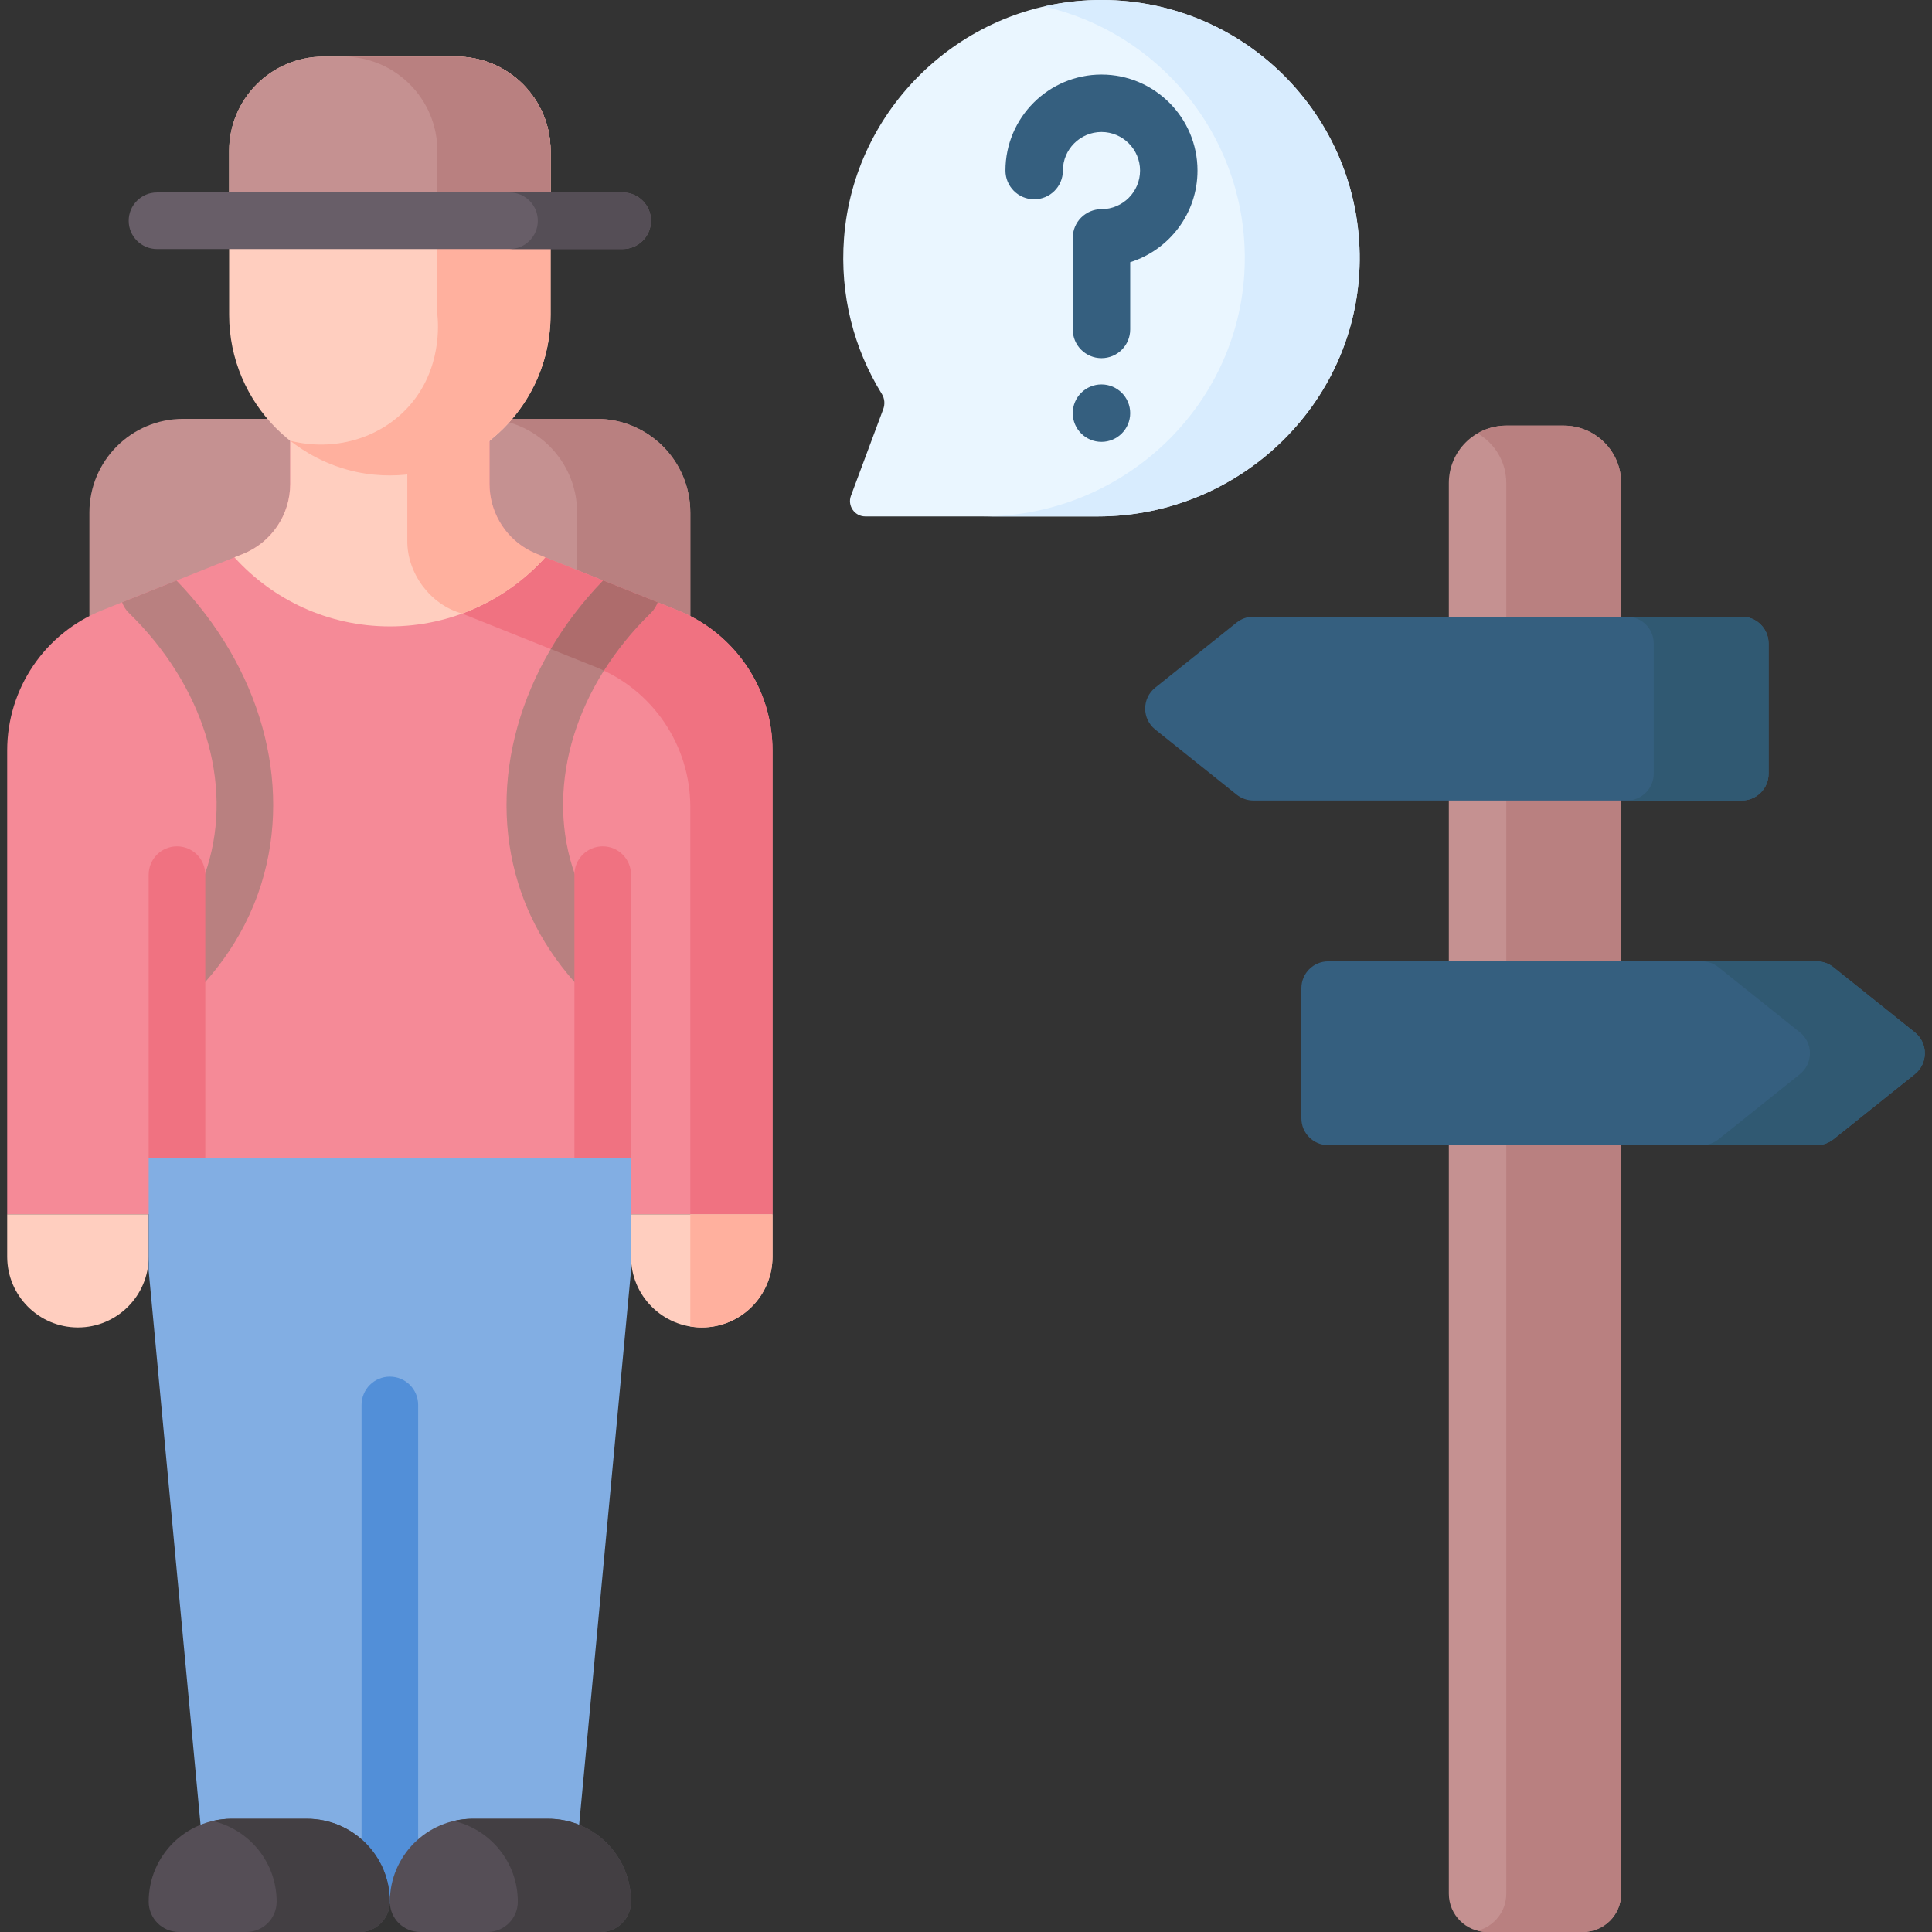 <svg id="Layer_1" enable-background="new 0 0 512 512" height="512" viewBox="0 0 512 512" width="512" xmlns="http://www.w3.org/2000/svg"><rect x="0" y="0" width="512" height="512" fill="#333333" stroke="none"/><g><g><path d="m429.624 501.851v-373.834c0-8.407-6.816-15.223-15.223-15.223h-15.223c-8.407 0-15.223 6.816-15.223 15.223v373.834c0 5.605 4.544 10.149 10.149 10.149h25.372c5.604 0 10.148-4.544 10.148-10.149z" fill="#c59191"/><path d="m414.401 112.794h-15.223c-2.776 0-5.371.755-7.612 2.054 4.546 2.633 7.612 7.538 7.612 13.169v373.835c0 4.727-3.237 8.688-7.612 9.816.812.21 1.659.333 2.537.333h25.372c5.605 0 10.149-4.544 10.149-10.149v-373.835c0-8.407-6.816-15.223-15.223-15.223z" fill="#b98080"/><path d="m461.592 212.14h-129.441c-1.613 0-3.178-.549-4.438-1.557l-21.566-17.253c-3.555-2.844-3.555-8.251 0-11.095l21.566-17.253c1.26-1.008 2.825-1.557 4.438-1.557h129.441c3.923 0 7.104 3.181 7.104 7.104v34.505c0 3.925-3.18 7.106-7.104 7.106z" fill="#355f7f"/><path d="m461.592 163.426h-30.446c3.923 0 7.104 3.18 7.104 7.104v34.505c0 3.924-3.181 7.104-7.104 7.104h30.446c3.923 0 7.104-3.18 7.104-7.104v-34.505c0-3.923-3.18-7.104-7.104-7.104z" fill="#305972"/><path d="m351.987 303.478h129.441c1.613 0 3.178-.549 4.438-1.557l21.566-17.253c3.555-2.844 3.555-8.251 0-11.095l-21.566-17.253c-1.26-1.008-2.825-1.557-4.438-1.557h-129.441c-3.923 0-7.104 3.181-7.104 7.104v34.505c-.001 3.925 3.18 7.106 7.104 7.106z" fill="#355f7f"/><path d="m507.431 273.574-21.566-17.253c-1.26-1.008-2.825-1.557-4.438-1.557h-30.446c1.613 0 3.178.549 4.438 1.557l21.566 17.253c3.555 2.844 3.555 8.251 0 11.094l-21.566 17.253c-1.26 1.008-2.825 1.557-4.438 1.557h30.446c1.613 0 3.178-.549 4.438-1.557l21.566-17.253c3.555-2.843 3.555-8.25 0-11.094z" fill="#305972"/></g><g><path d="m288.492.083c-34.194 1.659-62.201 28.832-64.814 62.967-1.166 15.228 2.667 29.495 10.016 41.357.747 1.206.868 2.697.373 4.026l-8.554 22.948c-.989 2.653.973 5.477 3.804 5.477h55.657 5.903c38.404 0 70.073-31.176 69.443-69.575-.63-38.389-32.873-69.09-71.828-67.2z" fill="#eaf6ff"/><path d="m288.492.083c-4.036.195-7.982.758-11.814 1.634 30.104 6.842 52.67 33.516 53.196 65.566.63 38.398-31.039 69.575-69.443 69.575h24.543 5.903c38.404 0 70.073-31.176 69.443-69.575-.63-38.389-32.873-69.09-71.828-67.2z" fill="#d8ecfe"/><g><g><path d="m291.901 94.918c-4.204 0-7.611-3.407-7.611-7.611v-24.269c0-4.204 3.408-7.611 7.611-7.611 5.637 0 10.223-4.586 10.223-10.223s-4.586-10.223-10.223-10.223-10.223 4.586-10.223 10.223c0 4.204-3.408 7.611-7.612 7.611s-7.611-3.407-7.611-7.611c0-14.031 11.415-25.446 25.446-25.446s25.446 11.415 25.446 25.446c0 11.381-7.51 21.041-17.834 24.283v17.82c-.001 4.203-3.408 7.611-7.612 7.611z" fill="#355f7f"/></g><g><circle cx="291.901" cy="109.489" fill="#355f7f" r="7.611"/></g></g></g><g><path d="m158.093 255.248h-109.559c-13.723 0-24.847-11.125-24.847-24.847v-94.558c0-13.723 11.125-24.847 24.847-24.847h109.558c13.723 0 24.847 11.125 24.847 24.847v94.557c.001 13.723-11.123 24.848-24.846 24.848z" fill="#c59191"/><path d="m158.093 110.995h-30c13.723 0 24.847 11.125 24.847 24.847v94.558c0 13.723-11.125 24.847-24.847 24.847h30c13.723 0 24.847-11.125 24.847-24.847v-94.559c0-13.722-11.124-24.846-24.847-24.846z" fill="#b98080"/><g><path d="m1.903 321.789v-122.919c0-16.356 9.958-31.065 25.144-37.139l37.283-14.913c7.593-3.037 12.572-10.391 12.572-18.57v-16.459h52.821v16.459c0 8.178 4.979 15.532 12.572 18.57l37.283 14.913c15.186 6.075 25.144 20.783 25.144 37.139v122.919z" fill="#f58a97"/><g><path d="m204.724 321.789v-122.918c0-16.356-9.958-31.065-25.144-37.139l-35.082-14.033-22.05 14.894 35.347 14.139c15.186 6.074 25.144 20.783 25.144 37.139v107.918z" fill="#f07281"/></g><path d="m204.724 333.039v-11.25h-37.5v11.25c0 10.355 8.395 18.75 18.75 18.75 10.356 0 18.75-8.395 18.75-18.75z" fill="#ffcebf"/><path d="m39.403 333.039v-11.25h-37.5v11.25c0 10.355 8.395 18.75 18.75 18.75 10.355 0 18.75-8.395 18.75-18.75z" fill="#ffcebf"/><path d="m182.94 321.789v29.733c.99.161 1.999.267 3.034.267 10.355 0 18.75-8.395 18.75-18.75v-11.25z" fill="#ffb09e"/><path d="m152.224 497h-97.821l-15-160.211v-30h127.821v30z" fill="#82aee3"/><path d="m39.403 231.789h127.821v75h-127.821z" fill="#f58a97"/><g><path d="m172.453 162.45c-19.73 19.2-27.69 44.97-20.78 67.25 1.92 6.2 4.82 11.49 8.05 15.94v21.98c-8.04-6.96-17.55-17.93-22.37-33.47-8.33-26.86.29-57.38 22.5-80.31l14.42 5.77c-.37 1.04-.97 2.02-1.82 2.84z" fill="#b98080"/><path d="m174.273 159.61-9.59-3.837-4.831-1.932c-5.471 5.648-10.113 11.759-13.884 18.16l11.828 4.731c.764.306 1.511.639 2.248.987 3.389-5.389 7.539-10.529 12.409-15.269.85-.82 1.45-1.8 1.82-2.84z" fill="#ae6c6c"/><path d="m69.273 234.15c-4.82 15.54-14.33 26.51-22.37 33.47v-21.98c3.23-4.45 6.13-9.74 8.05-15.94 6.91-22.28-1.05-48.05-20.78-67.25-.85-.82-1.45-1.8-1.82-2.84l14.42-5.77c22.21 22.94 30.84 53.45 22.5 80.31z" fill="#b98080"/></g><g><path d="m103.314 504.5c-4.142 0-7.5-3.357-7.5-7.5v-124.678c0-4.143 3.358-7.5 7.5-7.5s7.5 3.357 7.5 7.5v124.678c0 4.143-3.358 7.5-7.5 7.5z" fill="#528fd8"/></g><path d="m159.195 512h-47.852c-4.434 0-8.029-3.595-8.029-8.029 0-12.134 9.837-21.971 21.971-21.971h19.969c12.134 0 21.971 9.837 21.971 21.971-.001 4.434-3.595 8.029-8.03 8.029z" fill="#554e56"/><path d="m145.254 482h-19.969c-1.726 0-3.404.206-5.015.582 9.716 2.27 16.955 10.981 16.955 21.389 0 4.435-3.595 8.029-8.029 8.029h30c4.434 0 8.029-3.595 8.029-8.029-.001-12.135-9.837-21.971-21.971-21.971z" fill="#433f43"/><path d="m95.284 512h-47.852c-4.434 0-8.029-3.595-8.029-8.029 0-12.134 9.837-21.971 21.971-21.971h19.969c12.134 0 21.971 9.837 21.971 21.971 0 4.434-3.595 8.029-8.03 8.029z" fill="#554e56"/><path d="m103.314 166c16.34 0 31.028-7.064 41.185-18.301l-12.202-.881c-7.593-3.037-12.572-10.391-12.572-18.569v-16.459h-42.822v16.459c0 8.178-4.979 15.532-12.572 18.569l-2.202.881c10.156 11.237 24.845 18.301 41.185 18.301z" fill="#ffcebf"/><path d="m122.448 162.592c8.525-3.134 16.075-8.283 22.05-14.894-1.581-.633-3.488-1.371-4.922-2.215-6.04-3.554-9.852-10.079-9.852-17.235v-16.459h-21.784v31.459c-.094 8.545 5.991 16.99 14.508 19.344z" fill="#ffb09e"/><path d="m103.314 125.994c-23.524 0-42.593-19.07-42.593-42.593v-43.401c0-13.807 11.193-25 25-25h35.186c13.807 0 25 11.193 25 25v43.401c0 13.606-6.379 25.721-16.31 33.519-2.583 2.028-5.407-11.235-8.421-9.841-4.101 1.897-8.554 18.161-13.235 18.666-1.52.165-3.064.249-4.627.249z" fill="#ffcebf"/><path d="m120.907 15h-30c13.807 0 25 11.193 25 25v43.401c.217 2.014 1.36 14.53-7.751 24.5-7.681 8.405-19.722 11.795-31.253 8.908 3.512 2.73 9.466 6.549 17.64 8.278 3.255.688 6.228.911 8.77.908 23.523 0 42.593-19.07 42.593-42.593v-43.402c.001-13.807-11.192-25-24.999-25z" fill="#ffb09e"/><path d="m60.721 58.5v-18.5c0-13.807 11.193-25 25-25h35.186c13.807 0 25 11.193 25 25v18.5z" fill="#c59191"/><path d="m120.907 15h-30c13.807 0 25 11.193 25 25v18.5h30v-18.5c0-13.807-11.193-25-25-25z" fill="#b98080"/><g><path d="m165.024 66h-123.42c-4.142 0-7.5-3.357-7.5-7.5s3.358-7.5 7.5-7.5h123.42c4.142 0 7.5 3.357 7.5 7.5s-3.358 7.5-7.5 7.5z" fill="#685e68"/></g><path d="m165.024 51h-30c4.142 0 7.5 3.357 7.5 7.5s-3.358 7.5-7.5 7.5h30c4.142 0 7.5-3.357 7.5-7.5s-3.358-7.5-7.5-7.5z" fill="#554e56"/><g><path d="m39.403 306.789v-75c0-4.143 3.358-7.5 7.5-7.5s7.5 3.357 7.5 7.5v75z" fill="#f07281"/></g><g><path d="m152.224 306.789v-75c0-4.143 3.358-7.5 7.5-7.5s7.5 3.357 7.5 7.5v75z" fill="#f07281"/></g><path d="m81.343 482h-19.969c-1.726 0-3.404.206-5.015.582 9.716 2.27 16.955 10.981 16.955 21.389 0 4.435-3.595 8.029-8.029 8.029h30c4.434 0 8.029-3.595 8.029-8.029 0-12.135-9.837-21.971-21.971-21.971z" fill="#433f43"/></g></g></g></svg>